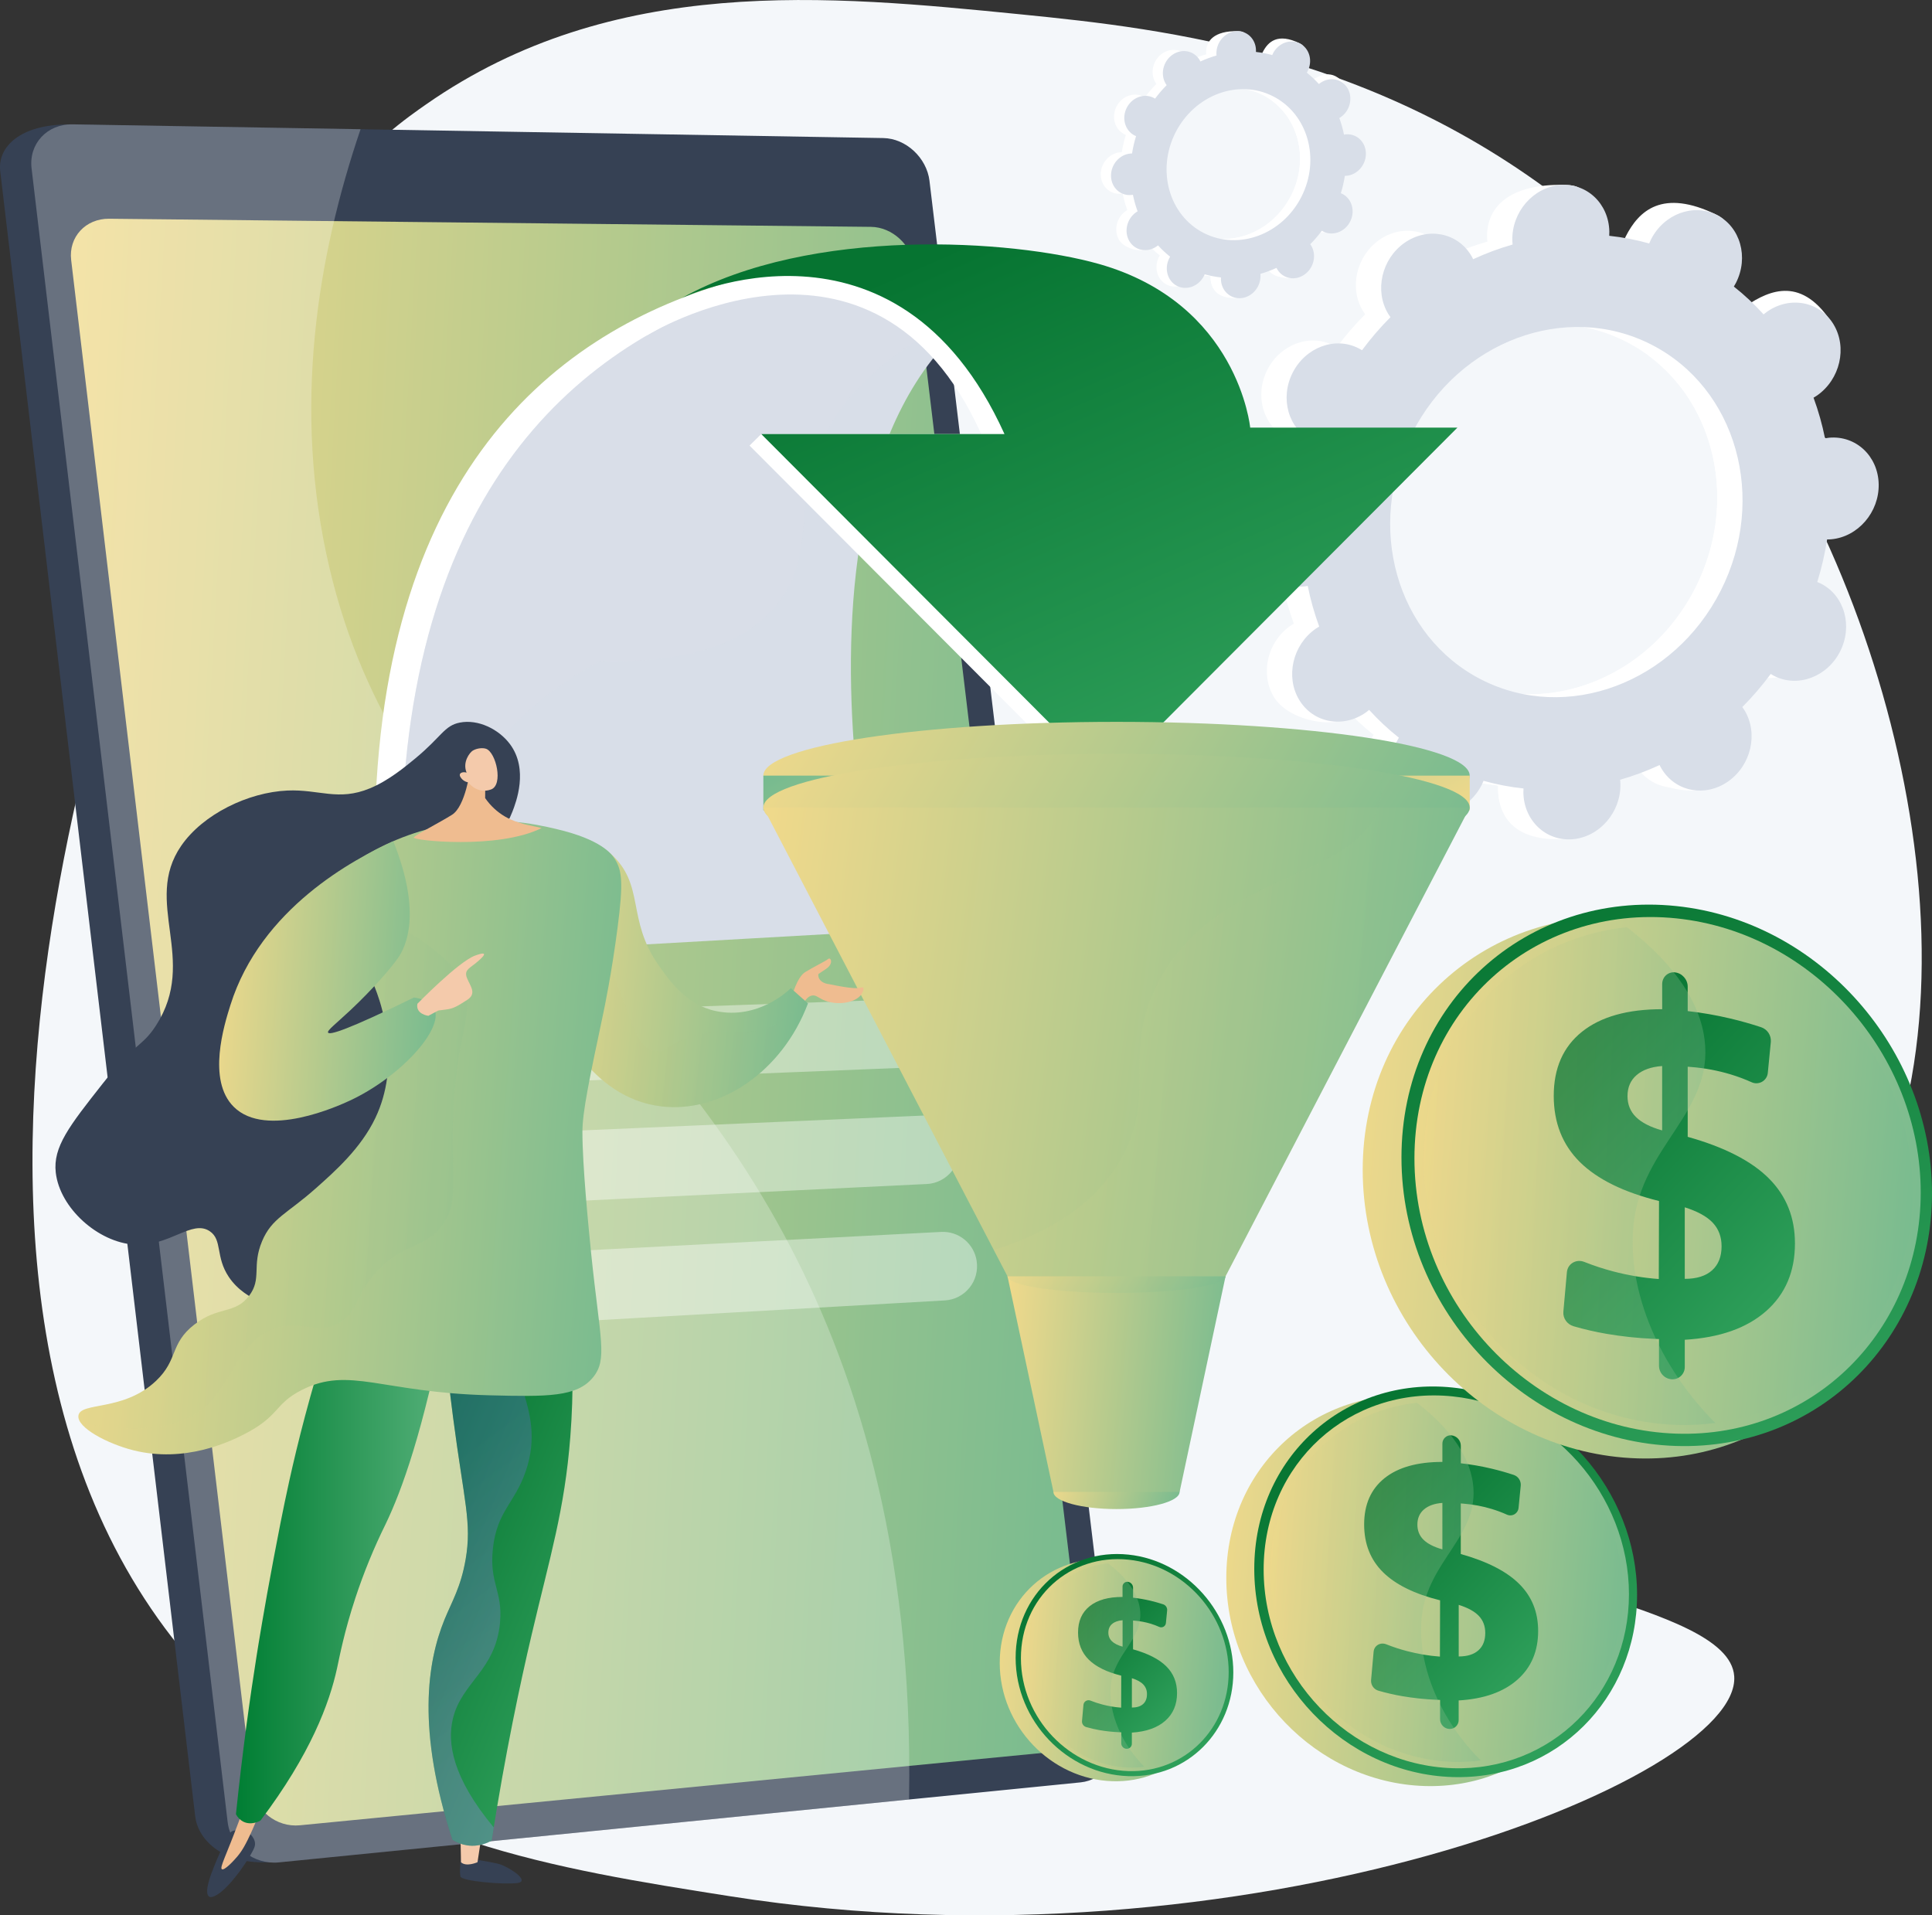 <svg fill="none" height="115" viewBox="0 0 116 115" width="116" xmlns="http://www.w3.org/2000/svg" xmlns:xlink="http://www.w3.org/1999/xlink"><rect x="0" y="0" width="116" height="115" fill="#333333" stroke="none"/><linearGradient id="a"><stop offset="0" stop-color="#f8db8b"/><stop offset="1" stop-color="#68b790"/></linearGradient><linearGradient id="b" gradientUnits="userSpaceOnUse" x1="-2.393" x2="75.324" xlink:href="#a" y1="58.567" y2="62.959"/><linearGradient id="c" gradientUnits="userSpaceOnUse" x1="58.6" x2="75.167" xlink:href="#a" y1="99.893" y2="101.343"/><linearGradient id="d"><stop offset="0" stop-color="#067431"/><stop offset="1" stop-color="#2e9f5a"/></linearGradient><linearGradient id="e" gradientUnits="userSpaceOnUse" x1="64.022" x2="71.212" xlink:href="#d" y1="94.339" y2="105.479"/><linearGradient id="f" gradientUnits="userSpaceOnUse" x1="59.939" x2="75.75" xlink:href="#a" y1="99.607" y2="100.991"/><linearGradient id="g" gradientUnits="userSpaceOnUse" x1="60.214" x2="75.483" xlink:href="#a" y1="99.62" y2="100.956"/><linearGradient id="h" gradientUnits="userSpaceOnUse" x1="66.113" x2="72.032" xlink:href="#d" y1="95.75" y2="101.298"/><linearGradient id="i" gradientUnits="userSpaceOnUse" x1="60.743" x2="69.895" xlink:href="#a" y1="99.639" y2="100.118"/><linearGradient id="j" gradientUnits="userSpaceOnUse" x1="71.125" x2="100.256" xlink:href="#a" y1="94.831" y2="97.38"/><linearGradient id="k" gradientUnits="userSpaceOnUse" x1="80.659" x2="93.301" xlink:href="#d" y1="85.063" y2="104.653"/><linearGradient id="l" gradientUnits="userSpaceOnUse" x1="73.481" x2="101.282" xlink:href="#a" y1="94.327" y2="96.759"/><linearGradient id="m" gradientUnits="userSpaceOnUse" x1="73.964" x2="100.815" xlink:href="#a" y1="94.35" y2="96.699"/><linearGradient id="n" gradientUnits="userSpaceOnUse" x1="84.338" x2="94.745" xlink:href="#d" y1="87.544" y2="97.296"/><linearGradient id="o" gradientUnits="userSpaceOnUse" x1="74.894" x2="90.989" xlink:href="#a" y1="94.38" y2="95.222"/><linearGradient id="p" gradientUnits="userSpaceOnUse" x1="78.349" x2="118.722" xlink:href="#a" y1="70.371" y2="73.904"/><linearGradient id="q" gradientUnits="userSpaceOnUse" x1="84.79" x2="100.352" xlink:href="#d" y1="54.454" y2="91.418"/><linearGradient id="r" gradientUnits="userSpaceOnUse" x1="81.613" x2="120.142" xlink:href="#a" y1="69.672" y2="73.044"/><linearGradient id="s" gradientUnits="userSpaceOnUse" x1="82.281" x2="119.493" xlink:href="#a" y1="69.706" y2="72.962"/><linearGradient id="t" gradientUnits="userSpaceOnUse" x1="96.659" x2="111.083" xlink:href="#d" y1="60.273" y2="73.793"/><linearGradient id="u" gradientUnits="userSpaceOnUse" x1="83.571" x2="105.876" xlink:href="#a" y1="69.747" y2="70.915"/><linearGradient id="v" gradientUnits="userSpaceOnUse" x1="51.772" x2="65.712" xlink:href="#d" y1="17.163" y2="49.108"/><linearGradient id="w" gradientUnits="userSpaceOnUse" x1="62.425" x2="71.154" xlink:href="#a" y1="89.518" y2="92.389"/><linearGradient id="x" gradientUnits="userSpaceOnUse" x1="59.065" x2="75.651" xlink:href="#a" y1="82.728" y2="84.226"/><linearGradient id="y" gradientUnits="userSpaceOnUse" x1="41.212" x2="81.505" xlink:href="#a" y1="46.382" y2="70.023"/><linearGradient id="z" gradientUnits="userSpaceOnUse" x1="92.863" x2="80.293" xlink:href="#a" y1="47.671" y2="24.805"/><linearGradient id="A" gradientUnits="userSpaceOnUse" x1="41.212" x2="81.505" xlink:href="#a" y1="48.299" y2="71.94"/><linearGradient id="B" gradientUnits="userSpaceOnUse" x1="59.066" x2="71.51" xlink:href="#a" y1="76.573" y2="83.869"/><linearGradient id="C" gradientUnits="userSpaceOnUse" x1="41.212" x2="94.413" xlink:href="#a" y1="61.741" y2="68.901"/><linearGradient id="D" gradientUnits="userSpaceOnUse" x1="56.553" x2="92.808" xlink:href="#a" y1="61.077" y2="64.035"/><linearGradient id="E" gradientUnits="userSpaceOnUse" x1="27.744" x2="41.495" xlink:href="#d" y1="80.785" y2="86.56"/><linearGradient id="F" gradientUnits="userSpaceOnUse" x1="14.169" x2="26.743" y1="94.279" y2="94.279"><stop offset="0" stop-color="#007e33"/><stop offset="1" stop-color="#55b079"/></linearGradient><linearGradient id="G" gradientUnits="userSpaceOnUse" x1="30.424" x2="51.087" xlink:href="#a" y1="57.886" y2="59.74"/><linearGradient id="H" gradientUnits="userSpaceOnUse" x1="33.765" x2="25.055" y1="100.833" y2="89.172"><stop offset="0" stop-color="#aa80f9"/><stop offset="1" stop-color="#6165d7"/></linearGradient><linearGradient id="I" gradientUnits="userSpaceOnUse" x1="30.421" x2="50.96" xlink:href="#a" y1="60.015" y2="62.466"/><linearGradient id="J" gradientUnits="userSpaceOnUse" x1="1.154" x2="42.542" xlink:href="#a" y1="67.193" y2="70.361"/><linearGradient id="K" gradientUnits="userSpaceOnUse" x1="2.163" x2="31.856" xlink:href="#a" y1="68.938" y2="70.885"/><linearGradient id="L" gradientUnits="userSpaceOnUse" x1="11.743" x2="28.267" xlink:href="#a" y1="58.41" y2="59.553"/><clipPath id="M"><path d="m0 0h116v115h-116z"/></clipPath><g clip-path="url(#M)"><path d="m108.945 77.618c-8.192 9.319-21.865 8.4-21.835 12.793.034 4.851 16.703 5.67 17.015 10.234.421 6.186-29.27 18.084-60.266 13.212-10.679-1.677-20.789-3.3-29.511-11.2-23.903-21.648-6.397-67.475-3.545-75.06 5.639-14.992 12.621-19.825 14.782-21.331 11.242-7.84 24.178-6.551 35.729-5.401 8.747.871 21.846 2.352 33.803 12.237 2.039 1.685 6.537 5.691 10.59 12.046 9.849 15.439 14.202 39.999 3.237 52.472z" fill="#f4f7fa"/><path d="m53.718 11.023 11.149 92.899c.167 1.392-.791 2.641-2.132 2.774l-46.438 5.112c-2.845.177-4.402-1.28-4.578-2.761l-11.705-98.767c-.175-1.473 1.221-2.807 4.076-2.807l46.86.989c1.358.023 2.601 1.175 2.767 2.561z" fill="#364154"/><path d="m55.808 10.863 11.21 93.363c.168 1.4-.793 2.655-2.139 2.79l-48.142 4.805c-1.509.151-2.893-.944-3.069-2.433l-11.771-99.277c-.176-1.481.933-2.671 2.459-2.645l48.676.823c1.362.022 2.609 1.18 2.777 2.574z" fill="#364154"/><path d="m54.894 16.013 10.39 86.566c.157 1.308-.743 2.479-2.003 2.601l-45.277 4.413c-1.403.136-2.689-.886-2.853-2.271l-10.878-91.71c-.164-1.378.866-2.494 2.283-2.479l45.741.488c1.273.014 2.44 1.089 2.596 2.391z" fill="url(#b)"/><path d="m30.615 10.799c.059.497-.297.895-.797.888s-.953-.415-1.012-.913c-.059-.498.297-.896.797-.888s.953.416 1.012.913z" fill="#364154"/><g fill="#fff"><path d="m47.066 74.122c-9.269-17.18-23.116-22.321-27.285-40.028-2.254-9.571-.717-18.731 1.868-26.336l-17.294-.292c-1.526-.026-2.634 1.164-2.459 2.645l11.771 99.277c.176 1.489 1.559 2.584 3.069 2.433l37.845-3.777c.28-15.394-3.383-26.265-7.515-33.922z" opacity=".25"/><g opacity=".63"><path d="m54.567 64.098-36.73 1.473c-.503.02-.996-.146-1.384-.468-.389-.321-.645-.774-.722-1.274l-.028-.186c-.044-.286-.026-.579.051-.858s.212-.539.397-.762c.184-.223.414-.405.673-.532s.543-.199.832-.209l36.758-1.291c.501-.018.992.15 1.378.471s.642.773.718 1.27v.006c.043.285.026.577-.051.855-.076.278-.211.537-.394.76-.183.223-.411.404-.669.532-.258.128-.54.201-.828.213z" opacity=".63"/><path d="m55.651 71.089-36.685 1.779c-.506.025-1.003-.14-1.395-.461-.392-.321-.651-.777-.728-1.279l-.029-.19c-.043-.285-.027-.576.05-.854.076-.278.21-.537.393-.76.182-.223.41-.405.667-.533.257-.129.539-.202.826-.214l36.711-1.597c.504-.022.998.144 1.388.465s.647.775.724 1.275v.01c.043.284.026.573-.049.85-.075.277-.208.535-.389.757-.181.222-.406.404-.662.534-.255.13-.535.204-.821.219z" opacity=".63"/><path d="m56.734 78.079-36.636 2.087c-.508.029-1.009-.133-1.405-.454-.396-.321-.658-.779-.735-1.283l-.029-.193c-.043-.284-.027-.573.048-.85.075-.277.207-.535.388-.758.181-.223.406-.405.661-.535.255-.13.535-.205.821-.22l36.663-1.907c.507-.026 1.006.137 1.399.458.394.322.654.778.731 1.281v.014c.043.282.027.571-.048.847-.074.276-.205.533-.385.755s-.403.404-.656.535c-.254.131-.531.207-.816.223z" opacity=".63"/></g><path d="m105.009 40.412c1.41.719 3.182.059 3.957-1.472.775-1.531.26-3.354-1.15-4.071-.073-.037-.147-.068-.222-.098.259-.836.457-1.69.592-2.555.08 0 .162 0 .244-.009 1.609-.144 2.886-1.626 2.852-3.31-.034-1.684-1.365-2.933-2.974-2.789-.084.008-.167.021-.249.035-.166-.83-.397-1.645-.688-2.439.074-.043.147-.088.219-.139 1.376-.967 1.816-2.875.983-4.261-.833-1.386-2.625-1.727-4.001-.761-.07.05-.137.103-.202.157-.547-.606-1.145-1.165-1.785-1.67.045-.074.09-.15.13-.229.775-1.53 1.788-3.202.367-3.898-3.287-1.609-4.698-.232-5.473 1.299-.04.08-.075.16-.108.239-.785-.22-1.587-.374-2.398-.459.005-.085.009-.171.007-.257-.034-1.684.465-2.595-1.15-2.627-3.521-.069-4.709 1.463-4.675 3.148.002.088.009.174.018.26-.812.232-1.604.527-2.371.882-.037-.075-.074-.15-.119-.222-.834-1.387-2.625-1.727-4.001-.759s-1.816 2.875-.983 4.261c.043.071.089.137.137.203-.617.619-1.188 1.283-1.708 1.986-.068-.043-.138-.085-.21-.122-1.41-.719-3.181-.059-3.957 1.472s-.261 3.354 1.149 4.07c.073.037.148.069.222.099-.259.836-.457 1.69-.592 2.556-.08 0-.162 0-.244.009-1.608.144-2.885 1.625-2.852 3.31.034 1.684 1.365 2.933 2.973 2.789.084-.007.167-.021.249-.035.167.83.397 1.645.689 2.439-.074.043-.148.088-.219.139-1.376.966-1.816 2.875-.983 4.261s3.592 2.031 4.969 1.064c.07-.05-.831-.406-.765-.461.547.606 1.144 1.164 1.785 1.67-.045.075-.09.15-.13.229-.775 1.531-.261 3.354 1.149 4.071 1.41.716 3.181.059 3.956-1.471.04-.08.075-.16.108-.24.785.22 1.587.374 2.398.459-.005.085-.009.17-.007.257.034 1.684 1.365 2.933 2.974 2.789 1.609-.144 2.885-1.625 2.852-3.31-.002-.088-.009-.174-.018-.26.812-.233 1.604-.527 2.371-.882.037.075.074.15.119.222.833 1.387 2.625 1.727 4.001.761 1.376-.967 1.816-2.875.983-4.261-.043-.071-.089-.137-.137-.203.617-.619 1.188-1.283 1.708-1.986.068.041.138.083.21.12zm-17.575.224c-5.119-2.606-6.988-9.224-4.173-14.779 2.814-5.555 9.246-7.949 14.364-5.343 5.118 2.605 6.987 9.224 4.173 14.779-2.814 5.555-9.245 7.949-14.364 5.344z"/><path d="m108.43 32.208c1.609-.144 2.886-1.626 2.852-3.31-.034-1.684-1.365-2.933-2.974-2.789-.084.008-.167.021-.249.035-.166-.83-.397-1.645-.688-2.439.074-.043.147-.088.219-.139 1.376-.967 3.079-3.302 2.108-4.596-1.843-2.455-3.75-1.393-5.126-.426-.07.05-.137.103-.202.157-.547-.606-1.145-1.165-1.785-1.67.045-.074.089-.15.13-.229.2-.388.319-.812.35-1.247.031-.435-.027-.872-.17-1.285-1.329 2.345-2.639 4.701-3.928 7.068 4.083 3 5.384 8.912 2.831 13.952-2.163 4.272-6.463 6.668-10.662 6.369-.187.487-.371.977-.572 1.459-.544 1.309-1.162 2.59-1.781 3.87.389.074.78.131 1.172.173-.005.085-.009.17-.007.256.034 1.684 1.054 3.115 3.969 2.961 1.612-.086 1.89-1.797 1.856-3.481-.002-.088-.009-.174-.018-.26.812-.233 1.604-.527 2.371-.882.037.075.074.15.119.223.833 1.387 3.725 1.976 5.101 1.009s.717-3.123-.12-4.509c-.042-.071-.089-.137-.136-.203.617-.619 1.187-1.283 1.707-1.986.068.043.138.085.211.122 1.41.719 3.181.059 3.956-1.472.775-1.53.261-3.354-1.149-4.071-.074-.037-.148-.068-.223-.098.259-.836.457-1.69.592-2.556.082.002.163.001.245-.006z"/></g><path d="m106.526 40.585c1.41.719 3.182.059 3.957-1.472.775-1.53.26-3.354-1.15-4.071-.073-.037-.147-.068-.222-.098.259-.836.457-1.69.592-2.555.08 0 .162 0 .244-.009 1.609-.144 2.886-1.626 2.852-3.31-.034-1.684-1.365-2.933-2.974-2.789-.084.008-.167.021-.249.036-.166-.829-.396-1.644-.688-2.438.074-.043.148-.088.22-.139 1.376-.967 1.816-2.875.983-4.261s-2.625-1.727-4.001-.759c-.071.05-.137.103-.203.157-.547-.606-1.144-1.165-1.784-1.67.045-.074.089-.15.129-.229.776-1.53.261-3.354-1.149-4.071-1.41-.716-3.181-.059-3.956 1.472-.04.08-.075.16-.108.239-.785-.221-1.588-.374-2.399-.46.005-.085.009-.171.007-.257-.034-1.684-1.365-2.933-2.973-2.789-1.608.144-2.885 1.625-2.852 3.31 0 .088.009.174.018.26-.812.232-1.604.527-2.37.882-.037-.075-.075-.15-.119-.222-.831-1.387-2.624-1.727-4-.762s-1.816 2.875-.983 4.261c.043.071.089.137.137.203-.617.62-1.188 1.283-1.708 1.986-.068-.043-.137-.085-.21-.12-1.41-.719-3.181-.059-3.956 1.472s-.261 3.354 1.149 4.07c.073.037.148.069.223.099-.26.836-.457 1.69-.592 2.556-.08 0-.162 0-.244.009-1.608.144-2.885 1.625-2.852 3.31.034 1.684 1.365 2.933 2.974 2.789.084-.007.167-.021.249-.035.167.83.397 1.645.689 2.439-.074.043-.148.088-.22.139-1.376.966-1.816 2.875-.983 4.261.834 1.386 2.624 1.727 4.001.761.07-.05.137-.103.202-.157.547.606 1.144 1.164 1.785 1.67-.045.075-.09.15-.13.229-.775 1.531-.261 3.354 1.149 4.071 1.41.716 3.181.059 3.956-1.471.04-.08.075-.16.108-.24.785.22 1.587.374 2.398.459-.005.085-.009.17-.007.257.034 1.684 1.365 2.933 2.974 2.789 1.609-.144 2.885-1.626 2.852-3.31 0-.088-.009-.174-.018-.26.812-.233 1.604-.527 2.371-.882.037.075.074.15.119.222.833 1.386 2.624 1.727 4.001.759 1.376-.969 1.816-2.875.983-4.261-.043-.071-.09-.137-.137-.203.617-.619 1.187-1.283 1.707-1.986.067.042.136.083.209.121zm-17.575.223c-5.119-2.606-6.988-9.222-4.174-14.779 2.814-5.557 9.246-7.949 14.365-5.343 5.119 2.605 6.987 9.224 4.173 14.779s-9.244 7.949-14.364 5.343z" fill="#d8dee8"/><path d="m78.833 13.829c.575.293 1.298.024 1.614-.599.316-.623.106-1.368-.469-1.661-.029-.015-.06-.028-.09-.04.106-.341.186-.689.241-1.042.033 0 .066 0 .1-.004.656-.059 1.177-.663 1.163-1.35-.014-.687-.558-1.198-1.213-1.138-.034.003-.068.008-.101.014-.068-.338-.162-.671-.281-.995.03-.018.06-.036.09-.057.562-.395.741-1.173.401-1.739-.34-.566-1.071-.705-1.633-.311-.029.02-.056.042-.082.064-.223-.247-.467-.475-.729-.681.019-.031.037-.061.053-.094.316-.625.729-1.307.149-1.59-1.341-.656-1.917-.094-2.233.53-.016.032-.03.065-.044.098-.32-.09-.648-.152-.979-.187.002-.034.004-.069.003-.105-.013-.687.19-1.059-.469-1.072-1.436-.028-1.921.597-1.907 1.284 0 .036.004.071.007.106-.331.095-.654.215-.967.359-.015-.031-.031-.061-.048-.091-.34-.566-1.071-.705-1.633-.31-.562.395-.74 1.172-.4 1.737.017.029.036.056.056.083-.252.253-.484.523-.697.81-.028-.018-.056-.034-.086-.05-.575-.293-1.298-.024-1.614.599-.316.623-.106 1.368.469 1.661.03.015.06.028.091.04-.106.341-.187.689-.242 1.042-.033 0-.066 0-.1.004-.656.059-1.177.663-1.163 1.35.014.687.558 1.198 1.213 1.138.034-.003.068-.009.102-.015.067.338.161.671.279.995-.03.018-.06.036-.09.057-.561.394-.741 1.173-.401 1.739.34.566 1.466.829 2.027.434.029-.02-.339-.166-.313-.188.223.247.467.475.729.682-.019.03-.037.061-.053.093-.316.625-.106 1.368.469 1.661s1.298.024 1.614-.599c.016-.032.031-.066.044-.098.32.09.647.152.978.187-.002.035-.004.07-.003.105.013.687.558 1.198 1.213 1.138.656-.06 1.177-.663 1.163-1.35 0-.036-.004-.071-.007-.106.331-.095.654-.215.967-.359.015.031.031.061.048.091.34.566 1.071.705 1.633.31.562-.395.741-1.173.401-1.739-.018-.029-.037-.056-.056-.083.252-.253.485-.524.697-.811.03.018.057.035.087.05zm-7.17.091c-2.089-1.063-2.851-3.763-1.703-6.029 1.148-2.267 3.772-3.243 5.861-2.18 2.089 1.063 2.851 3.763 1.703 6.029-1.148 2.267-3.774 3.244-5.863 2.18z" fill="#fff"/><path d="m80.228 10.482c.656-.059 1.177-.663 1.163-1.35-.014-.687-.558-1.198-1.213-1.138-.034.003-.068.008-.101.014-.068-.338-.162-.671-.281-.995.03-.018.06-.036.09-.057.562-.395 1.256-1.347.86-1.877-.752-1.002-1.53-.568-2.092-.174-.029.02-.056.042-.082.064-.223-.247-.467-.475-.729-.681.019-.031.037-.061.053-.094.082-.158.13-.331.143-.509.013-.178-.011-.356-.07-.524-.542.958-1.077 1.92-1.603 2.884 1.667 1.224 2.197 3.636 1.155 5.693-.883 1.742-2.637 2.721-4.35 2.599-.076.2-.151.399-.233.595-.222.534-.474 1.057-.727 1.579.159.03.319.054.478.071-.002.035-.004.07-.003.105.014.687.43 1.271 1.62 1.208.658-.035.771-.733.757-1.42 0-.036-.004-.071-.007-.106.331-.095.654-.215.967-.359.015.031.031.061.048.091.34.566 1.52.806 2.082.412.562-.395.292-1.274-.048-1.84-.018-.029-.037-.056-.056-.083.252-.253.485-.524.697-.811.028.018.056.035.086.05.575.293 1.298.024 1.614-.599.316-.623.106-1.368-.469-1.661-.03-.015-.06-.028-.091-.04.106-.341.186-.689.241-1.042.034-0.0.067-.001.101-.004z" fill="#fff"/><path d="m79.452 13.901c.575.293 1.298.024 1.614-.599.316-.623.106-1.369-.469-1.661-.03-.015-.06-.028-.091-.04.106-.341.186-.689.241-1.042.033 0 .066 0 .1-.004.656-.059 1.177-.663 1.163-1.35-.013-.687-.558-1.198-1.213-1.138-.034.003-.068.009-.102.015-.068-.339-.162-.671-.281-.995.03-.018.06-.036.09-.057.562-.394.741-1.173.401-1.739-.34-.566-1.071-.705-1.633-.31-.029.02-.056.042-.083.064-.223-.247-.467-.475-.728-.682.018-.03.037-.061.053-.093.316-.625.106-1.368-.469-1.661s-1.298-.024-1.614.599c-.016.032-.031.065-.044.098-.32-.09-.648-.153-.979-.187.002-.035.004-.069.003-.105-.014-.687-.558-1.198-1.213-1.138-.656.06-1.177.663-1.163 1.35 0 .036.004.071.007.106-.331.095-.655.215-.968.359-.015-.031-.03-.061-.048-.091-.34-.566-1.071-.705-1.633-.31-.562.395-.741 1.173-.401 1.739.018.029.037.056.056.083-.252.253-.484.524-.697.811-.028-.018-.056-.035-.086-.05-.575-.293-1.298-.024-1.614.599-.316.623-.106 1.368.469 1.661.03.015.06.028.091.04-.106.341-.187.689-.241 1.042-.033 0-.066 0-.1.004-.656.059-1.177.663-1.163 1.35.014.687.558 1.198 1.213 1.138.034-.003.068-.008.102-.014.068.338.162.671.281.995-.03.018-.061.036-.09.057-.562.395-.741 1.173-.401 1.739.34.566 1.071.705 1.633.311.029-.02.056-.042.083-.064.223.247.467.475.728.681-.018.031-.037.061-.053.094-.316.625-.106 1.368.469 1.661.576.293 1.298.024 1.614-.599.016-.032.031-.065.044-.098.321.09.648.152.979.187-.002.035-.004.07-.003.105.014.687.558 1.198 1.213 1.138.656-.06 1.177-.663 1.163-1.351 0-.036-.004-.071-.007-.106.331-.095.655-.215.968-.359.015.031.03.061.048.091.34.566 1.071.705 1.633.31s.741-1.173.401-1.739c-.018-.029-.037-.056-.056-.083.252-.253.484-.523.697-.81.028.016.056.033.086.05zm-7.172.091c-2.089-1.063-2.851-3.763-1.703-6.03 1.148-2.266 3.772-3.244 5.861-2.18s2.851 3.763 1.703 6.03c-1.148 2.266-3.773 3.241-5.862 2.179z" fill="#d8dee8"/><path d="m73.095 100.723c0 3.544-2.765 6.333-6.299 6.224-3.678-.113-6.771-3.297-6.771-7.107 0-3.81 3.093-6.577 6.771-6.193 3.535.368 6.299 3.531 6.299 7.076z" fill="url(#c)"/><path d="m74.05 100.417c0 3.545-2.765 6.333-6.299 6.225-3.678-.114-6.771-3.298-6.771-7.108 0-3.81 3.093-6.577 6.771-6.193 3.534.368 6.299 3.531 6.299 7.076z" fill="url(#e)"/><path d="m73.772 100.398c0 3.389-2.646 6.05-6.022 5.941-3.505-.114-6.453-3.153-6.453-6.784 0-3.631 2.944-6.272 6.453-5.91 3.377.345 6.022 3.364 6.022 6.753z" fill="url(#f)"/><path d="m73.573 100.385c0 3.277-2.56 5.847-5.823 5.737-3.386-.114-6.224-3.048-6.224-6.552 0-3.503 2.839-6.054 6.224-5.71 3.263.331 5.823 3.248 5.823 6.525z" fill="url(#g)"/><path d="m67.717 94.975c.086.01.165.051.223.116.058.064.09.148.091.234v.603c.351.04.699.1 1.043.181.257.061.511.133.765.216.074.025.138.074.182.14.043.066.064.144.057.222l-.074.757c-.004.046-.018.09-.042.13-.025.039-.058.072-.098.095-.04.023-.085.036-.131.038-.046.002-.092-.007-.133-.027-.167-.075-.338-.139-.513-.192-.315-.095-.64-.155-.968-.181l-.089-.007v1.728c.906.254 1.571.596 2.001 1.026.43.43.641.961.641 1.601 0 .692-.236 1.247-.709 1.665-.473.417-1.141.653-2.005.708v.665c.001.042-.007.083-.023.121-.016.038-.039.072-.068.101-.029.029-.065.052-.103.066-.038.015-.08.022-.121.02h-.006c-.085-.004-.165-.042-.224-.104s-.091-.144-.091-.23v-.657l-.14-.006c-.39-.017-.778-.058-1.162-.124-.271-.047-.539-.109-.803-.185-.077-.022-.144-.069-.19-.135-.046-.065-.068-.144-.062-.224l.087-.973c.004-.049.02-.095.046-.137.026-.041.061-.075.103-.1s.089-.039.138-.042c.049-.003.097.006.142.025.231.092.466.169.706.232.37.098.748.162 1.129.19l.005-1.923c-.869-.215-1.519-.535-1.948-.958-.429-.423-.644-.967-.645-1.63 0-.685.233-1.213.699-1.584.466-.371 1.124-.555 1.972-.552v-.617c-.001-.041.006-.081.022-.119.016-.037.04-.071.07-.099.03-.028.065-.048.104-.061.039-.013.08-.017.12-.012zm-.315 2.307c-.269.02-.478.094-.629.222s-.225.301-.225.519c-.002.096.015.191.051.28s.09.169.158.236c.139.138.354.248.645.33zm.558 3.48v1.762c.292 0 .516-.069.672-.209s.234-.338.234-.593c.007-.215-.071-.423-.217-.58-.145-.155-.375-.282-.69-.38z" fill="url(#h)"/><path d="m66.697 101.189c.197-1.948 1.983-2.772 1.75-4.564-.144-1.104-.979-2.036-1.912-2.761-2.825.297-5.01 2.642-5.01 5.71 0 3.503 2.839 6.438 6.224 6.552.321.011.643-.005.962-.047-1.343-1.344-2.183-3.217-2.014-4.889z" fill="url(#i)" opacity=".3"/><path d="m96.613 96.288c0 6.234-4.862 11.138-11.077 10.947-6.468-.2-11.907-5.799-11.907-12.498 0-6.7 5.439-11.565 11.907-10.89 6.215.647 11.077 6.208 11.077 12.442z" fill="url(#j)"/><path d="m98.292 95.751c0 6.234-4.862 11.137-11.077 10.946-6.468-.2-11.907-5.799-11.907-12.498 0-6.699 5.439-11.565 11.907-10.89 6.214.647 11.077 6.208 11.077 12.442z" fill="url(#k)"/><path d="m97.805 95.719c0 5.959-4.652 10.639-10.589 10.446-6.167-.2-11.345-5.544-11.345-11.929 0-6.385 5.178-11.029 11.345-10.395 5.939.609 10.589 5.918 10.589 11.878z" fill="url(#l)"/><path d="m97.457 95.694c0 5.763-4.501 10.283-10.24 10.09-5.953-.2-10.945-5.362-10.945-11.521 0-6.16 4.992-10.646 10.945-10.042 5.739.582 10.24 5.711 10.24 11.474z" fill="url(#m)"/><path d="m87.157 86.181c.151.018.29.09.392.203s.159.26.161.412v1.061c.617.07 1.228.176 1.832.319.451.106.9.233 1.345.38.131.044.244.13.32.246s.112.253.101.391l-.13 1.33c-.006.081-.031.159-.074.228-.043.069-.102.126-.172.167s-.149.064-.23.067-.161-.013-.234-.048c-.293-.131-.595-.244-.903-.337-.555-.167-1.125-.274-1.702-.319l-.156-.013v3.038c1.593.447 2.762 1.048 3.518 1.804s1.127 1.69 1.127 2.816c0 1.217-.415 2.192-1.246 2.926-.837.74-2.01 1.155-3.526 1.245v1.171c.001.073-.012.145-.04.212-.028.067-.069.128-.12.178-.052.051-.113.09-.181.116-.068.026-.14.038-.212.035h-.007c-.15-.008-.291-.073-.394-.183-.103-.109-.161-.253-.161-.404v-1.155l-.246-.011c-.685-.03-1.367-.103-2.043-.219-.476-.083-.947-.191-1.412-.325-.135-.038-.253-.122-.333-.237-.081-.114-.119-.254-.11-.394l.153-1.71c.033-.37.404-.585.754-.447.405.161.82.297 1.242.408.65.172 1.314.284 1.985.333l.01-3.38c-1.529-.379-2.671-.941-3.425-1.685-.754-.744-1.133-1.7-1.135-2.867 0-1.204.41-2.132 1.23-2.786.815-.649 1.971-.972 3.468-.971v-1.083c-.002-.072.011-.143.038-.209.028-.066.069-.125.121-.174.052-.049.115-.086.182-.108s.14-.03.211-.022zm-.554 4.056c-.473.034-.841.165-1.105.391-.264.226-.396.53-.396.912 0 .362.122.664.366.906s.623.436 1.135.58zm.98 6.121v3.099c.513 0 .907-.123 1.183-.369s.412-.594.411-1.043c0-.41-.127-.75-.382-1.02-.255-.271-.659-.493-1.212-.667z" fill="url(#n)"/><path d="m85.363 97.106c.346-3.426 3.486-4.876 3.077-8.026-.253-1.942-1.721-3.579-3.359-4.857-4.968.522-8.81 4.646-8.81 10.04 0 6.16 4.992 11.321 10.945 11.521.565.019 1.131-.009 1.691-.083-2.364-2.358-3.841-5.653-3.544-8.595z" fill="url(#o)" opacity=".3"/><path d="m113.673 72.393c0 8.639-6.739 15.435-15.352 15.17-8.962-.276-16.502-8.036-16.502-17.323s7.539-16.028 16.502-15.094c8.613.9 15.352 8.607 15.352 17.246z" fill="url(#p)"/><path d="m116 71.648c0 8.639-6.739 15.435-15.352 15.17-8.962-.276-16.502-8.036-16.502-17.323 0-9.287 7.538-16.028 16.502-15.094 8.613.9 15.352 8.607 15.352 17.247z" fill="url(#q)"/><path d="m115.323 71.601c0 8.259-6.447 14.745-14.675 14.477-8.547-.28-15.723-7.683-15.723-16.531 0-8.848 7.176-15.284 15.723-14.407 8.228.848 14.675 8.203 14.675 16.46z" fill="url(#r)"/><path d="m114.839 71.57c0 7.986-6.238 14.251-14.191 13.983-8.25-.28-15.168-7.431-15.168-15.967 0-8.536 6.918-14.755 15.168-13.917 7.953.807 14.191 7.915 14.191 15.901z" fill="url(#s)"/><path d="m100.567 58.384c.423.04.765.422.765.853v1.47c.856.096 1.705.244 2.542.442.626.147 1.248.323 1.865.526.182.061.338.18.444.34s.155.351.14.542l-.18 1.844c-.008.112-.043.221-.103.316-.059.095-.141.175-.238.231s-.206.088-.319.093c-.112.005-.223-.018-.324-.067-.407-.182-.825-.338-1.251-.467-.769-.231-1.56-.379-2.359-.442l-.217-.018v4.211c2.208.619 3.833 1.452 4.877 2.5 1.043 1.043 1.563 2.343 1.562 3.902 0 1.687-.576 3.039-1.727 4.057-1.16 1.024-2.789 1.599-4.888 1.725v1.623c.002.101-.017.2-.055.293s-.095.177-.167.247c-.071.07-.157.125-.25.161-.094.036-.194.052-.294.049h-.013c-.208-.011-.403-.102-.546-.254-.143-.151-.223-.352-.223-.56v-1.601l-.341-.015c-.949-.041-1.895-.142-2.831-.303-.66-.115-1.313-.265-1.956-.451-.385-.111-.649-.479-.614-.874l.212-2.37c.046-.512.558-.811 1.045-.619.562.223 1.137.412 1.721.566.901.238 1.822.393 2.751.461l.014-4.684c-2.119-.525-3.702-1.304-4.748-2.336-1.047-1.036-1.571-2.36-1.573-3.974 0-1.669.568-2.955 1.705-3.86 1.13-.899 2.735-1.347 4.806-1.346v-1.503c0-.43.345-.75.769-.71zm-.769 5.622c-.655.048-1.165.228-1.531.541-.366.313-.549.735-.549 1.265 0 .501.169.92.508 1.256.339.336.863.604 1.572.804zm1.358 8.482v4.296c.712 0 1.259-.17 1.639-.511.381-.341.571-.822.571-1.446 0-.568-.177-1.039-.53-1.414-.354-.375-.914-.682-1.68-.924z" fill="url(#t)"/><path d="m98.081 73.525c.478-4.747 4.831-6.757 4.262-11.124-.35-2.691-2.385-4.96-4.655-6.731-6.885.724-12.21 6.439-12.21 13.915 0 8.536 6.918 15.69 15.168 15.967.783.026 1.567-.012 2.344-.115-3.275-3.269-5.322-7.834-4.91-11.912z" fill="url(#u)" opacity=".3"/><path d="m22.714 56.611 1.597.912s18.565-36.536 38.89-41.382c.001 0-44.204-9.443-40.486 40.469z" fill="#fff"/><path d="m24.311 57.523 28.622-1.622s-8.683-34.915 11.642-39.76c0 0-43.98-8.53-40.263 41.382z" fill="#d8dee8"/><path d="m24.311 57.523c2.455-.12 5.782-.328 5.782-.328s-2.059-4.865-1.709-8.778c.216-2.413 1.869-5.471 7.656-8.741 3.447.12 8.148-.274 10.635-3.411 2.028-2.56 1.244-5.258 2.127-8.315 1.036-3.581 4.503-8.16 15.773-11.809 0 0-43.98-8.531-40.263 41.382z" fill="#d8dee8" opacity=".3"/><path d="m38.824 20.148s13.598-8.443 20.092 5.913h-13.209l-.704.692 20.016 20.065h1.394l7.255-21.144s-.709-7.461-9.094-9.829c-5.15-1.456-21.727-1.219-25.75 4.302z" fill="#fff"/><path d="m40.928 17.9s12.889-6.194 19.383 8.162h-14.603l20.706 20.757 21.091-21.144h-12.442s-.709-7.461-9.094-9.829c-5.15-1.455-17.253-2.291-25.041 2.054z" fill="url(#v)"/><path d="m67.037 90.606c2.092 0 3.787-.46 3.787-1.028 0-.568-1.696-1.028-3.787-1.028s-3.787.46-3.787 1.028c0 .568 1.696 1.028 3.787 1.028z" fill="url(#w)"/><path d="m73.584 76.63-2.759 12.947h-7.574l-2.759-12.947z" fill="url(#x)"/><path d="m67.037 49.797c11.711 0 21.205-1.445 21.205-3.228 0-1.783-9.494-3.228-21.205-3.228s-21.205 1.445-21.205 3.228c0 1.783 9.494 3.228 21.205 3.228z" fill="url(#y)"/><path d="m45.833 48.652h42.411v-2.082h-42.411z" fill="url(#z)"/><path d="m67.037 51.714c11.711 0 21.205-1.445 21.205-3.228 0-1.783-9.494-3.228-21.205-3.228s-21.205 1.445-21.205 3.228c0 1.783 9.494 3.228 21.205 3.228z" fill="url(#A)"/><path d="m60.492 76.632c0 .55 2.931.996 6.546.996s6.546-.446 6.546-.996c0-.55-2.931-.998-6.546-.998s-6.546.446-6.546.998z" fill="url(#B)"/><path d="m88.243 48.486-14.659 28.144h-13.093l-14.659-28.144z" fill="url(#C)"/><path d="m67.408 69.395c2.02-3.769-.035-6.155 2.089-10.326 3.56-6.991 12.282-6.08 13.361-11.001.121-.567.135-1.151.04-1.723 3.325.57 5.345 1.321 5.345 2.143 0 .175-.092.347-.268.514l-14.391 27.632c0 .55-2.931.996-6.546.996-3.616 0-6.544-.448-6.544-.996l-.827-1.587c3.292-1.025 6.189-2.753 7.742-5.65z" fill="url(#D)" opacity=".09"/><path d="m27.68 111.519s-.108.858-.035 1.146c.072.287 2.561.496 3.406.396s-.503-.965-1.041-1.128c-.538-.162-2.329-.414-2.329-.414z" fill="#364154"/><path d="m28.933 110.088-.263 1.722s-.669.301-.991.003l-.035-1.802z" fill="#f4caab"/><path d="m14.902 110.009s.528.393.387.863-1.373 2.356-2.252 2.89-.603-.58-.347-1.274c.255-.694.909-2.223 1.164-2.48.255-.256 1.048.001 1.048.001z" fill="#364154"/><path d="m15.853 108.117c-.255.714-.501 1.3-.693 1.732-.425.959-.658 1.318-.92 1.628-.229.271-.773.849-.918.753s.249-.801 1.015-2.861c.111-.299.463-1.252.463-1.252z" fill="#efbc90"/><path d="m34.151 78.314c.267 2.643.298 5.305.092 7.953-.341 4.4-1.22 7.185-2.321 11.877-.673 2.867-1.581 7.087-2.402 12.365-.19.109-.75.396-1.471.289-.315-.048-.616-.163-.883-.337-2.151-6.593-1.514-10.678-.476-13.224.443-1.085.98-1.941 1.267-3.609.38-2.207-.089-3.44-.757-8.552-.478-3.643-.394-4.206-.076-4.752 1.27-2.185 5.151-2.141 7.027-2.012z" fill="url(#E)"/><path d="m47.538 59.868s.302-1.188.805-1.501c.503-.314 1.213-.648 1.376-.786s.353.274-.116.589l-.469.315c-.009.068-.002.137.019.202.074.223.327.376.641.405 1.204.253 1.673.266 1.857.212.028-.008.132-.04.176.005.07.075-.057.312-.111.395-.326.498-1.456.715-2.302.325-.309-.143-.428-.295-.653-.257-.358.061-.578.535-.709.927z" fill="#efbc90"/><path d="m26.743 79.079c-1.32 6.825-2.614 10.41-3.594 12.438-.706 1.431-1.311 2.91-1.811 4.426-.675 2.047-.956 3.554-1.1 4.216-.455 2.092-1.579 5.147-4.602 9.153-.04.022-.553.314-1.046.054-.183-.1-.33-.253-.423-.439.396-3.831.85-7.05 1.244-9.535.083-.519.447-2.801 1.018-5.813.224-1.179.551-2.906.943-4.679.488-2.209 1.237-5.214 2.39-8.815z" fill="url(#F)"/><path d="m48.51 60.245-1.028-.916c-.126.127-1.955 1.917-4.513 1.374-1.761-.374-2.777-1.824-3.425-2.749-1.952-2.78-.785-4.82-2.889-6.708-.584-.524-1.73-1.158-2.48-.966-1.786.461-2.814 5.844-1.087 10.079.348.855 2.27 5.561 6.626 6.069 3.516.414 7.247-2.07 8.796-6.182z" fill="url(#G)"/><path d="m27.87 52.081c.748-.693 2.178-1.491 2.896-3.348.216-.559.982-2.539-.147-4.054-.67-.899-1.912-1.51-3.011-1.294-.937.184-1.084.839-2.677 2.156-.62.512-1.616 1.337-2.726 1.794-1.9.785-3.041.046-4.949.13-2.343.103-5.066 1.413-6.378 3.32-2.328 3.383 1.043 6.816-1.507 10.781-.836 1.298-1.248 1.007-3.226 3.521-1.979 2.514-2.972 3.773-2.797 5.316.245 2.14 2.544 4.186 4.71 4.325 2.116.137 3.461-1.532 4.538-.802.767.519.328 1.53 1.142 2.744 1.05 1.566 3.112 1.877 3.445 1.928 3.092.468 7.263-3.167 9.034-7.473 3.195-7.766-2.413-15.279 1.652-19.044z" fill="#364154"/><path d="m26.692 97.236c.443-1.085.98-1.941 1.267-3.608.38-2.207-.089-3.44-.757-8.552-.478-3.643-.394-4.206-.076-4.752.69-1.187 2.151-1.714 3.643-1.928-.02.077-.04.153-.056.228-.783 3.583 2.203 5.769.855 9.707-.665 1.941-1.724 2.386-1.972 4.638-.233 2.111.606 2.55.425 4.467-.269 2.866-2.3 3.56-2.828 5.755-.343 1.426-.055 3.511 2.453 6.531-.04.26-.083.521-.125.786-.19.11-.75.397-1.471.289-.315-.048-.616-.162-.883-.336-2.151-6.593-1.514-10.678-.475-13.225z" fill="url(#H)" opacity=".3"/><path d="m34.571 55.432c3.22 2.55 2.86 7.441 4.84 7.689.605.076.572-.389 2.014-.859 2.111-.687 3.1.008 4.584-.514.615-.216 1.414-.679 2.201-1.768l.298.266c-1.549 4.113-5.28 6.596-8.798 6.183-4.357-.511-6.277-5.217-6.626-6.069-.811-1.987-1.014-4.227-.817-6.092.743.216 1.55.569 2.303 1.166z" fill="url(#I)" opacity=".3"/><path d="m36.908 51.566c-.199-.307-.824-1.158-3.486-1.786-1.334-.315-3.801-.854-6.976-.18-4.36.926-7.077 3.548-8.099 4.65.837.546 3.147 2.214 4.289 5.376.356.984 1.406 4.348-.098 7.499-.867 1.815-2.4 3.178-3.564 4.213-1.746 1.552-2.65 1.791-3.236 3.182-.637 1.514.004 2.253-.787 3.29-.85 1.114-1.846.596-3.287 1.722-1.476 1.153-.951 2.103-2.295 3.377-1.952 1.852-4.541 1.25-4.66 2.083-.104.719 1.735 1.69 3.298 2.085 3.094.782 5.793-.529 6.595-.933 2.222-1.118 1.839-1.843 3.533-2.696 2.837-1.428 4.775.162 11.236.327 3.499.089 5.268.109 6.237-1.078.885-1.084.42-2.273-.11-7.397-.171-1.711-.527-5.294-.529-7.336 0-1.207.417-3.178 1.252-7.121.049-.233.501-2.363.867-5.208.329-2.562.282-3.349-.18-4.069z" fill="url(#J)"/><path d="m9.37 82.909c1.344-1.274.819-2.224 2.295-3.377 1.441-1.126 2.437-.608 3.287-1.722.792-1.038.15-1.776.787-3.29.586-1.391 1.49-1.63 3.236-3.182 1.164-1.035 2.697-2.396 3.564-4.213 1.504-3.151.453-6.514.098-7.499-1.143-3.163-3.453-4.832-4.289-5.376.08-.087.176-.186.279-.291 5.514.759 8.728 3.955 9.126 4.902.919 2.186-.537 2.989-.575 9.295-.018 3.014.305 4.204-.67 5.462-1.115 1.438-2.401.993-4.015 2.875-1.24 1.445-1.042 2.361-2.199 2.97-1.245.654-2.037-.109-3.441.191-2.345.501-2.847 3.211-4.398 4.694-1.173 1.121-3.34 1.905-7.615 1.063-.099-.144-.147-.285-.127-.417.119-.835 2.707-.232 4.659-2.084z" fill="url(#K)" opacity=".09"/><path d="m26.078 60.561c.586 1.248-2.108 4.153-5.102 5.534-.61.28-4.991 2.3-6.943.359-1.613-1.605-.571-4.922-.199-6.107 1.826-5.815 7.432-8.773 9.781-9.839 1.753 4.395.719 6.353.313 6.964-.425.639-1.61 1.98-2.868 3.162-.885.831-1.436 1.238-1.362 1.365.092.16 1.13-.143 5.16-2.109.466.074 1.021.245 1.22.671z" fill="url(#L)"/><path d="m28.236 46.183s-.279 2.228-1.099 2.739c-.82.511-2.147 1.177-2.293 1.358s5.083.745 7.675-.565c-.854-.178-1.086-.244-1.086-.244-.232-.066-.664-.188-1.098-.436-.48-.278-.892-.66-1.206-1.118l.01-1.234z" fill="#efbc90"/><path d="m28.109 46.972s.535.736 1.374.429c.751-.274.303-2.22-.293-2.441-.199-.074-.564-.04-.808.111-.172.107-.63.679-.367 1.318-.19-.055-.358-.005-.398.089-.053.12.107.282.144.32.095.093.217.154.348.175z" fill="#f4caab"/><path d="m25.059 60.269s2.457-2.519 3.457-2.891c1-.372.398.172 0 .487-.398.315-.666.418-.462.896.204.478.576.902-.009 1.278-.586.375-.814.519-1.271.575l-.457.058-.6.319s-.771-.091-.657-.722z" fill="#f4caab"/></g></svg>